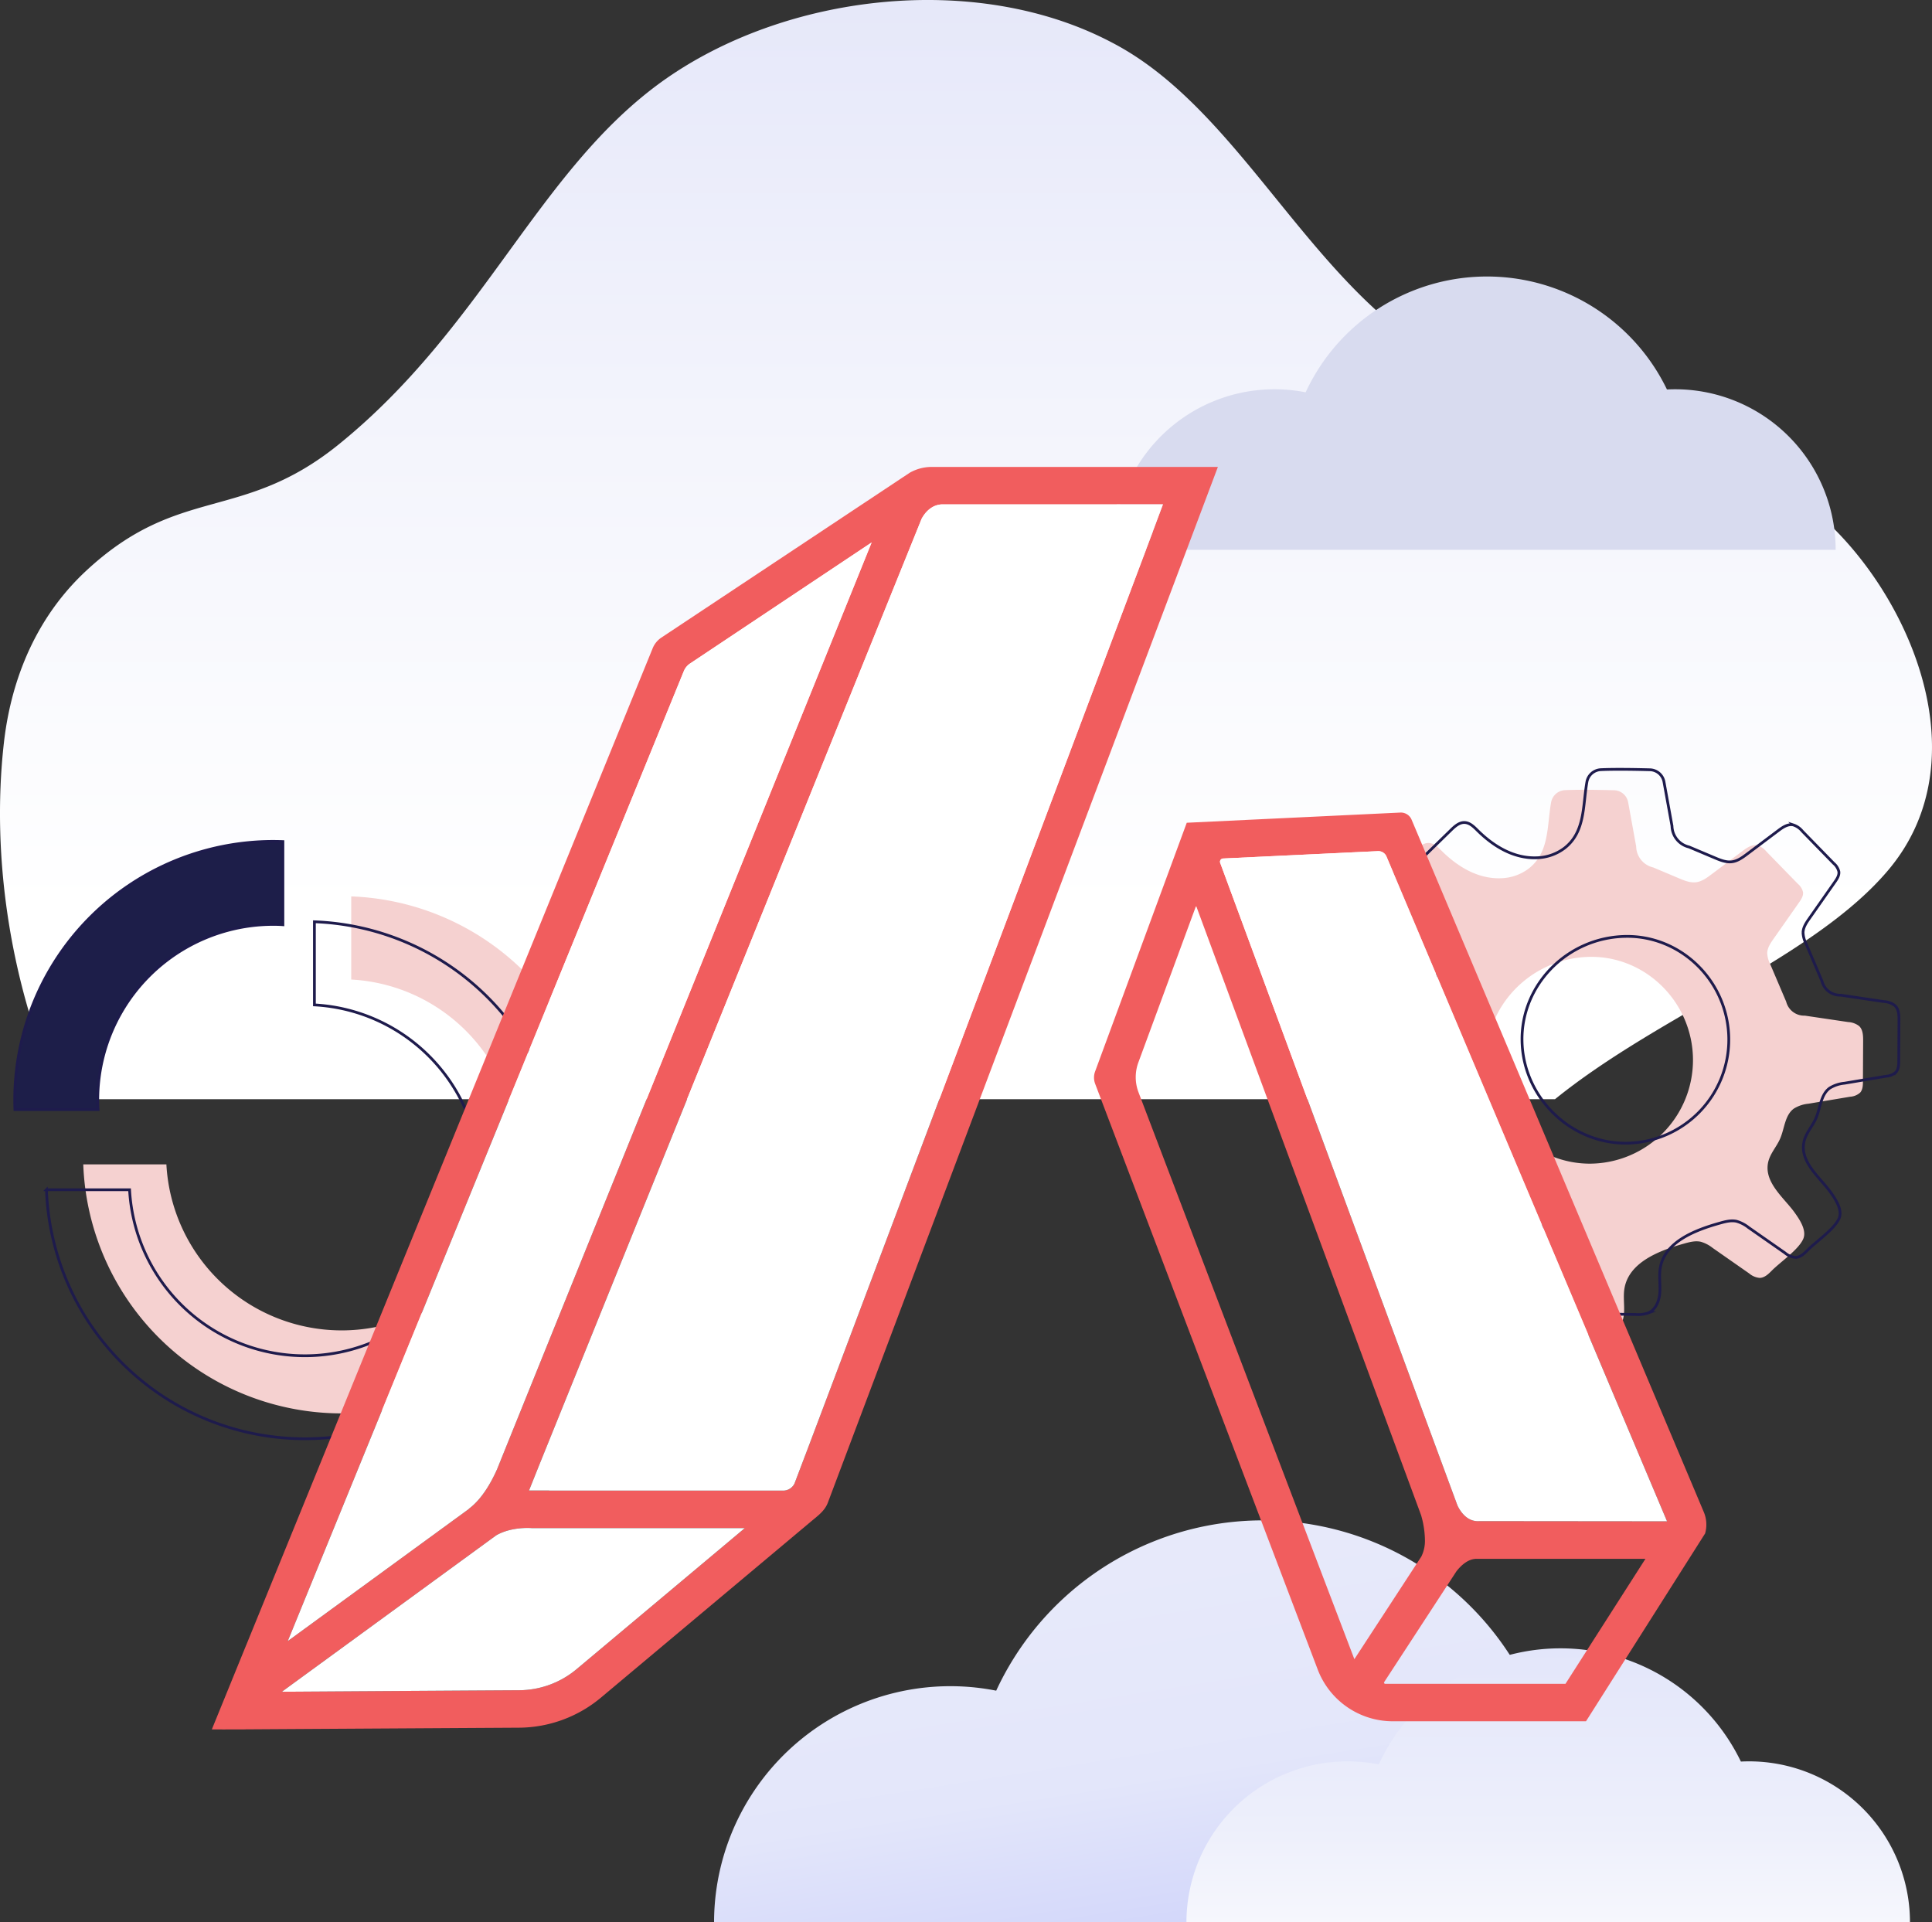 <svg xmlns="http://www.w3.org/2000/svg" xmlns:xlink="http://www.w3.org/1999/xlink" width="701.854" height="698.307" viewBox="0 0 701.854 698.307"><rect x="0" y="0" width="701.854" height="698.307" fill="#333333" stroke="none"/><defs><style>.a{fill:url(#a);}.b{fill:url(#b);}.c{fill:url(#c);}.d{fill:#d8dbef;}.e{fill:#1d1e49;}.f{fill:none;stroke:#1e1b4c;stroke-miterlimit:10;}.g{fill:#f5d1d0;}.h{fill:#f15d5e;}.i{fill:#fff;}</style><linearGradient id="a" x1="0.164" y1="0.061" x2="0.545" y2="0.98" gradientUnits="objectBoundingBox"><stop offset="0" stop-color="#e8eafa"></stop><stop offset="0.52" stop-color="#e4e7fa"></stop><stop offset="0.631" stop-color="#e3e6fa"></stop><stop offset="0.94" stop-color="#d5d9fa"></stop><stop offset="1" stop-color="#d2d6fa"></stop></linearGradient><linearGradient id="b" x1="0.5" x2="0.5" y2="1.363" gradientUnits="objectBoundingBox"><stop offset="0" stop-color="#e3e6fa"></stop><stop offset="0.475" stop-color="#edeffb"></stop><stop offset="1" stop-color="#fff"></stop></linearGradient><linearGradient id="c" x1="0.5" y1="1" x2="0.5" gradientUnits="objectBoundingBox"><stop offset="0.169" stop-color="#fff"></stop><stop offset="0.607" stop-color="#f3f4fc"></stop><stop offset="1" stop-color="#e5e7f9"></stop></linearGradient></defs><g transform="translate(-200.146 -340.693)"><path class="a" d="M759.407,953.233c-1.46,0-2.913.04-4.354.111a106.764,106.764,0,0,0-193.008,1.519A85.845,85.845,0,0,0,459.551,1039H845.174A85.767,85.767,0,0,0,759.407,953.233Z"></path><path class="b" d="M835.54,980.54c-.995,0-1.986.027-2.967.076a72.773,72.773,0,0,0-131.558,1.035A58.513,58.513,0,0,0,631.154,1039H894A58.459,58.459,0,0,0,835.54,980.54Z"></path><path class="c" d="M765.043,740c38.406-31.14,94.332-51.295,121.25-83.447,30.939-36.958,11.4-90.661-17.516-121.342-35.274-37.423-91.269-40.1-135.393-59.436-54.866-24.04-79.771-93.979-129.346-119.653-49.285-25.984-119.085-17.793-163.691,14.4-44.9,32.508-64.6,89.022-117.035,131.524-35.267,28.585-58.021,14.519-91.9,46.027a88.913,88.913,0,0,0-7.81,8.253c-13.176,15.835-19.862,35.039-22.032,54.136-4.795,42.194,2.6,89.388,20.856,129.533Z"></path><path class="d" d="M808.674,482.1c-.992,0-1.981.027-2.96.076a72.605,72.605,0,0,0-131.255,1.033,58.376,58.376,0,0,0-69.7,57.217H867A58.325,58.325,0,0,0,808.674,482.1Z"></path><path class="e" d="M205.57,743.763h30.2c-.093-1.16-.116-2.32-.116-3.479A63.779,63.779,0,0,1,299.438,676.5c1.16,0,2.32.024,3.479.116v-30.2q-1.738-.069-3.479-.07A93.931,93.931,0,0,0,205.5,740.284Q205.5,742.022,205.57,743.763Z"></path><path class="f" d="M205.57,743.763h30.2c-.093-1.16-.116-2.32-.116-3.479A63.779,63.779,0,0,1,299.438,676.5c1.16,0,2.32.024,3.479.116v-30.2q-1.738-.069-3.479-.07A93.931,93.931,0,0,0,205.5,740.284Q205.5,742.022,205.57,743.763Z"></path><path class="g" d="M230.392,763.676h30.2a63.775,63.775,0,1,0,67.149-67.148v-30.2a93.936,93.936,0,1,1-97.348,97.348Z"></path><path class="f" d="M217.019,772.894h30.2a63.774,63.774,0,1,0,67.148-67.148v-30.2a93.935,93.935,0,1,1-97.347,97.347Z"></path><path class="g" d="M677.5,731.243a6.86,6.86,0,0,0,.961,4.019c1.1,1.475,3.1,1.864,4.921,2.143l15.971,2.449c1.6.245,3.3.542,4.469,1.663a7.944,7.944,0,0,1,1.708,3.115q2.543,6.957,5.084,13.913a7.45,7.45,0,0,1-1.188,8.88q-4.764,6.74-9.529,13.477a7.265,7.265,0,0,0-1.714,3.871c-.03,1.763,1.2,3.266,2.358,4.594l7.989,9.14a11.264,11.264,0,0,0,3.638,3.12c3.061,1.37,6.668-.248,9.187-2.46s4.523-5.046,7.383-6.8c7.467-4.57,17-.1,24.549,4.327a14.976,14.976,0,0,1,4.553,3.535c1.414,1.857,1.875,4.247,2.3,6.543l2.724,14.859a3.724,3.724,0,0,0,4.541,3.8l14.01.205a10.687,10.687,0,0,0,4.64-.622c2.7-1.233,3.88-4.46,4.067-7.418s-.345-5.957.157-8.879c1.618-9.423,12.456-13.7,21.666-16.268,1.981-.552,4.061-1.108,6.068-.66a12.6,12.6,0,0,1,4.306,2.24L835.59,803.3a6.779,6.779,0,0,0,3.809,1.613c1.729-.033,3.129-1.35,4.343-2.582,3.074-3.124,9.671-7.578,11.449-11.5,1.438-3.166-1.352-7.231-3.157-9.737-3.793-5.265-11.24-10.953-9.53-18.3.72-3.093,3.051-5.54,4.317-8.452,1.625-3.734,1.7-8.513,4.981-10.922a12.329,12.329,0,0,1,5.372-1.79l15.11-2.533a5.965,5.965,0,0,0,3.624-1.5c.939-1.059,1-2.61,1-4.025q.037-7.4.077-14.8c.009-1.894-.072-4.016-1.439-5.327a7.079,7.079,0,0,0-3.992-1.468l-15.766-2.336a6.71,6.71,0,0,1-6.76-5.079l-5.843-13.716a9.715,9.715,0,0,1-1.048-3.9c.037-1.907,1.174-3.594,2.27-5.156l9.3-13.271c.788-1.123,1.614-2.39,1.44-3.752a5.638,5.638,0,0,0-1.875-3l-11.411-11.706a6.987,6.987,0,0,0-3.282-2.265c-1.935-.419-3.8.837-5.38,2.026l-11.374,8.546c-1.659,1.247-3.417,2.535-5.473,2.81-2.141.287-4.25-.569-6.239-1.409l-9.4-3.963a7.988,7.988,0,0,1-6.181-7.632l-2.907-16.009a5.346,5.346,0,0,0-5.118-4.4c-4.877-.13-12.77-.274-17.841-.037a5.4,5.4,0,0,0-5.052,4.5c-1.51,8.64-.582,18.116-8.107,23.982a17.443,17.443,0,0,1-10.095,3.519c-8.4.309-15.74-4.21-21.493-9.9-1.353-1.339-2.846-2.848-4.75-2.909s-3.51,1.369-4.882,2.707l-12.04,11.749a5.629,5.629,0,0,0-1.853,2.718c-.3,1.516.663,2.967,1.58,4.213l10.132,13.76a8.626,8.626,0,0,1,1.77,3.349c.292,1.535-2.664,19.687-10.077,22.071-6.551,2.107-19.922-.181-23.827,5.486a13.186,13.186,0,0,0-1.813,5.9A83.9,83.9,0,0,0,677.5,731.243Zm62.561-4.778c-.475-20.626,16.6-37.9,37.738-38.176,20.268-.263,37.146,16.5,37.368,37.111a37.645,37.645,0,0,1-37.228,38.014C757.69,763.553,740.526,746.81,740.059,726.465Z"></path><path class="f" d="M781.68,620.291c5.07-.237,12.964-.093,17.841.036a5.349,5.349,0,0,1,5.119,4.4l2.906,16.009a7.988,7.988,0,0,0,6.181,7.633l9.4,3.963c1.99.839,4.1,1.7,6.239,1.409,2.057-.275,3.815-1.564,5.473-2.81l11.375-8.546c1.583-1.189,3.444-2.446,5.38-2.026a7,7,0,0,1,3.283,2.264l11.41,11.707a5.639,5.639,0,0,1,1.875,3c.173,1.362-.653,2.628-1.44,3.752l-9.3,13.27c-1.1,1.562-2.233,3.25-2.269,5.157a9.721,9.721,0,0,0,1.048,3.9l5.843,13.716a6.713,6.713,0,0,0,6.76,5.079l15.766,2.336a7.071,7.071,0,0,1,3.992,1.468c1.367,1.311,1.448,3.432,1.438,5.326l-.076,14.8c-.007,1.415-.064,2.967-1,4.026a5.973,5.973,0,0,1-3.624,1.5l-15.11,2.533a12.32,12.32,0,0,0-5.372,1.789c-3.283,2.41-3.356,7.188-4.981,10.923-1.266,2.912-3.6,5.359-4.317,8.452-1.711,7.351,5.736,13.038,9.529,18.3,1.8,2.506,4.6,6.571,3.158,9.737-1.778,3.917-8.375,8.371-11.45,11.494-1.213,1.233-2.613,2.55-4.342,2.582a6.765,6.765,0,0,1-3.809-1.613l-13.277-9.265a12.589,12.589,0,0,0-4.307-2.24c-2.007-.448-4.086.108-6.067.66-9.21,2.568-20.048,6.844-21.666,16.268-.5,2.922.029,5.92-.157,8.879s-1.372,6.184-4.067,7.418a10.7,10.7,0,0,1-4.64.621l-14.01-.2a3.724,3.724,0,0,1-4.541-3.8l-2.724-14.859c-.421-2.3-.882-4.686-2.3-6.543a14.962,14.962,0,0,0-4.552-3.536c-7.55-4.432-17.082-8.9-24.55-4.326-2.86,1.75-4.862,4.585-7.382,6.8s-6.126,3.829-9.187,2.46a11.255,11.255,0,0,1-3.638-3.12l-7.989-9.14c-1.16-1.328-2.388-2.831-2.358-4.594a7.262,7.262,0,0,1,1.714-3.871l9.529-13.477a7.457,7.457,0,0,0,1.189-8.881L718.54,737.2a7.949,7.949,0,0,0-1.708-3.115c-1.165-1.121-2.871-1.418-4.469-1.663l-15.971-2.45c-1.817-.278-3.825-.667-4.922-2.142a6.863,6.863,0,0,1-.96-4.019,83.9,83.9,0,0,1,.663-12.373,13.176,13.176,0,0,1,1.814-5.9c3.9-5.668,17.275-3.38,23.826-5.487,7.413-2.384,10.369-20.535,10.077-22.07a8.619,8.619,0,0,0-1.77-3.349l-10.132-13.76c-.917-1.246-1.885-2.7-1.58-4.214a5.624,5.624,0,0,1,1.853-2.717l12.04-11.75c1.371-1.337,2.968-2.768,4.882-2.706s3.4,1.57,4.75,2.909c5.753,5.691,13.1,10.21,21.493,9.9a17.444,17.444,0,0,0,10.095-3.52c7.525-5.866,6.6-15.341,8.107-23.982A5.4,5.4,0,0,1,781.68,620.291Z"></path><path class="f" d="M790.809,680.854c-21.136.275-38.214,17.55-37.739,38.175.468,20.346,17.632,37.089,37.878,36.95a37.644,37.644,0,0,0,37.228-38.014C827.955,697.353,811.077,680.59,790.809,680.854Z"></path><path class="h" d="M819.136,890.06l-106.187-251.6a4.222,4.222,0,0,0-4.106-2.586l-77.575,3.7L597.962,729.96a6.4,6.4,0,0,0,.023,4.428l80.9,212.894a29.185,29.185,0,0,0,27.124,18.7h70.295l43.271-68.231A11.72,11.72,0,0,0,819.136,890.06ZM613.755,737.528a15.486,15.486,0,0,1-.045-10.942l20.954-56.855L716.39,891.093a33.551,33.551,0,0,1,1.4,8.9,12.788,12.788,0,0,1-1.3,6.148L692.163,943.42C692.018,943.109,626.329,770.567,613.755,737.528ZM768.85,952.376h-65.7c-.145-.289-.111-.211-.255-.489l26.335-40.374c1.387-1.787,4.029-4.55,7.314-4.55h61.361Zm-32.251-59.1c-3.9-.233-6.115-3.829-7-5.716L643.42,654.16a1.186,1.186,0,0,1,1.065-1.6l56.223-2.675a3.221,3.221,0,0,1,3.119,1.965L805.751,893.345Z"></path><path class="i" d="M805.751,893.345l-69.152-.066c-3.9-.233-6.115-3.829-7-5.716L643.42,654.16a1.186,1.186,0,0,1,1.065-1.6l56.223-2.675a3.221,3.221,0,0,1,3.119,1.965Z"></path><path class="h" d="M538.443,510.318a16.089,16.089,0,0,0-7.835,2.12L440.425,572.3a8.506,8.506,0,0,0-3.174,3.884L289.6,938.292v-.022L277.1,968.934h3.662c.034,0,.056.022.089.022,0,0,1.243-.011,3.463-.022H289v-.022c21.3-.133,78.408-.477,99.694-.6a46.824,46.824,0,0,0,29.754-10.921l76-63.714c2.807-2.375,5.282-4.05,6.448-7.136L642.576,510.318ZM448.56,584.509a6.07,6.07,0,0,1,2.275-2.786l65.956-43.971c-1.032,2.575-134.286,332.21-134.52,332.842l-1.564,3.874c-1.976,4.45-5.428,10.809-10.311,14.372,0,0,.178-.078.233-.1l-65.944,48.11ZM409.617,947.038a32.775,32.775,0,0,1-20.864,7.668c-21.608.123-61.861.389-86.2.544l77.853-56.811c5.715-3.285,12.907-2.63,12.907-2.63h77.409ZM618.949,533.79S516.536,806.215,492.741,869.174h-.011l-3.951,10.421a4.6,4.6,0,0,1-4.15,2.6h-84.8a1.919,1.919,0,0,1-.278-.045h-7.225l3.574-8.934L534.947,529.162c1.077-2,3.374-5.038,7.314-5.238h63.6l-.011-.011h16.769l-3.607,9.644C618.982,533.646,618.982,533.7,618.949,533.79Z"></path><path class="i" d="M470.723,895.809l-61.106,51.229a32.775,32.775,0,0,1-20.864,7.668c-21.608.123-61.861.389-86.2.544l77.853-56.811c5.715-3.285,12.907-2.63,12.907-2.63Z"></path><path class="i" d="M622.622,523.913l-3.607,9.644c-.033.089-.033.144-.066.233,0,0-102.413,272.425-126.208,335.384h-.011l-3.951,10.421a4.6,4.6,0,0,1-4.15,2.6h-84.8a1.919,1.919,0,0,1-.278-.045h-7.225l3.574-8.934L534.947,529.162c1.077-2,3.374-5.038,7.314-5.238h63.6l-.011-.011Z"></path><path class="i" d="M516.791,537.752c-1.032,2.575-134.286,332.21-134.52,332.842l-1.564,3.874c-1.976,4.45-5.428,10.809-10.311,14.372,0,0,.178-.078.233-.1l-65.944,48.11L448.56,584.509a6.07,6.07,0,0,1,2.275-2.786Z"></path></g></svg>